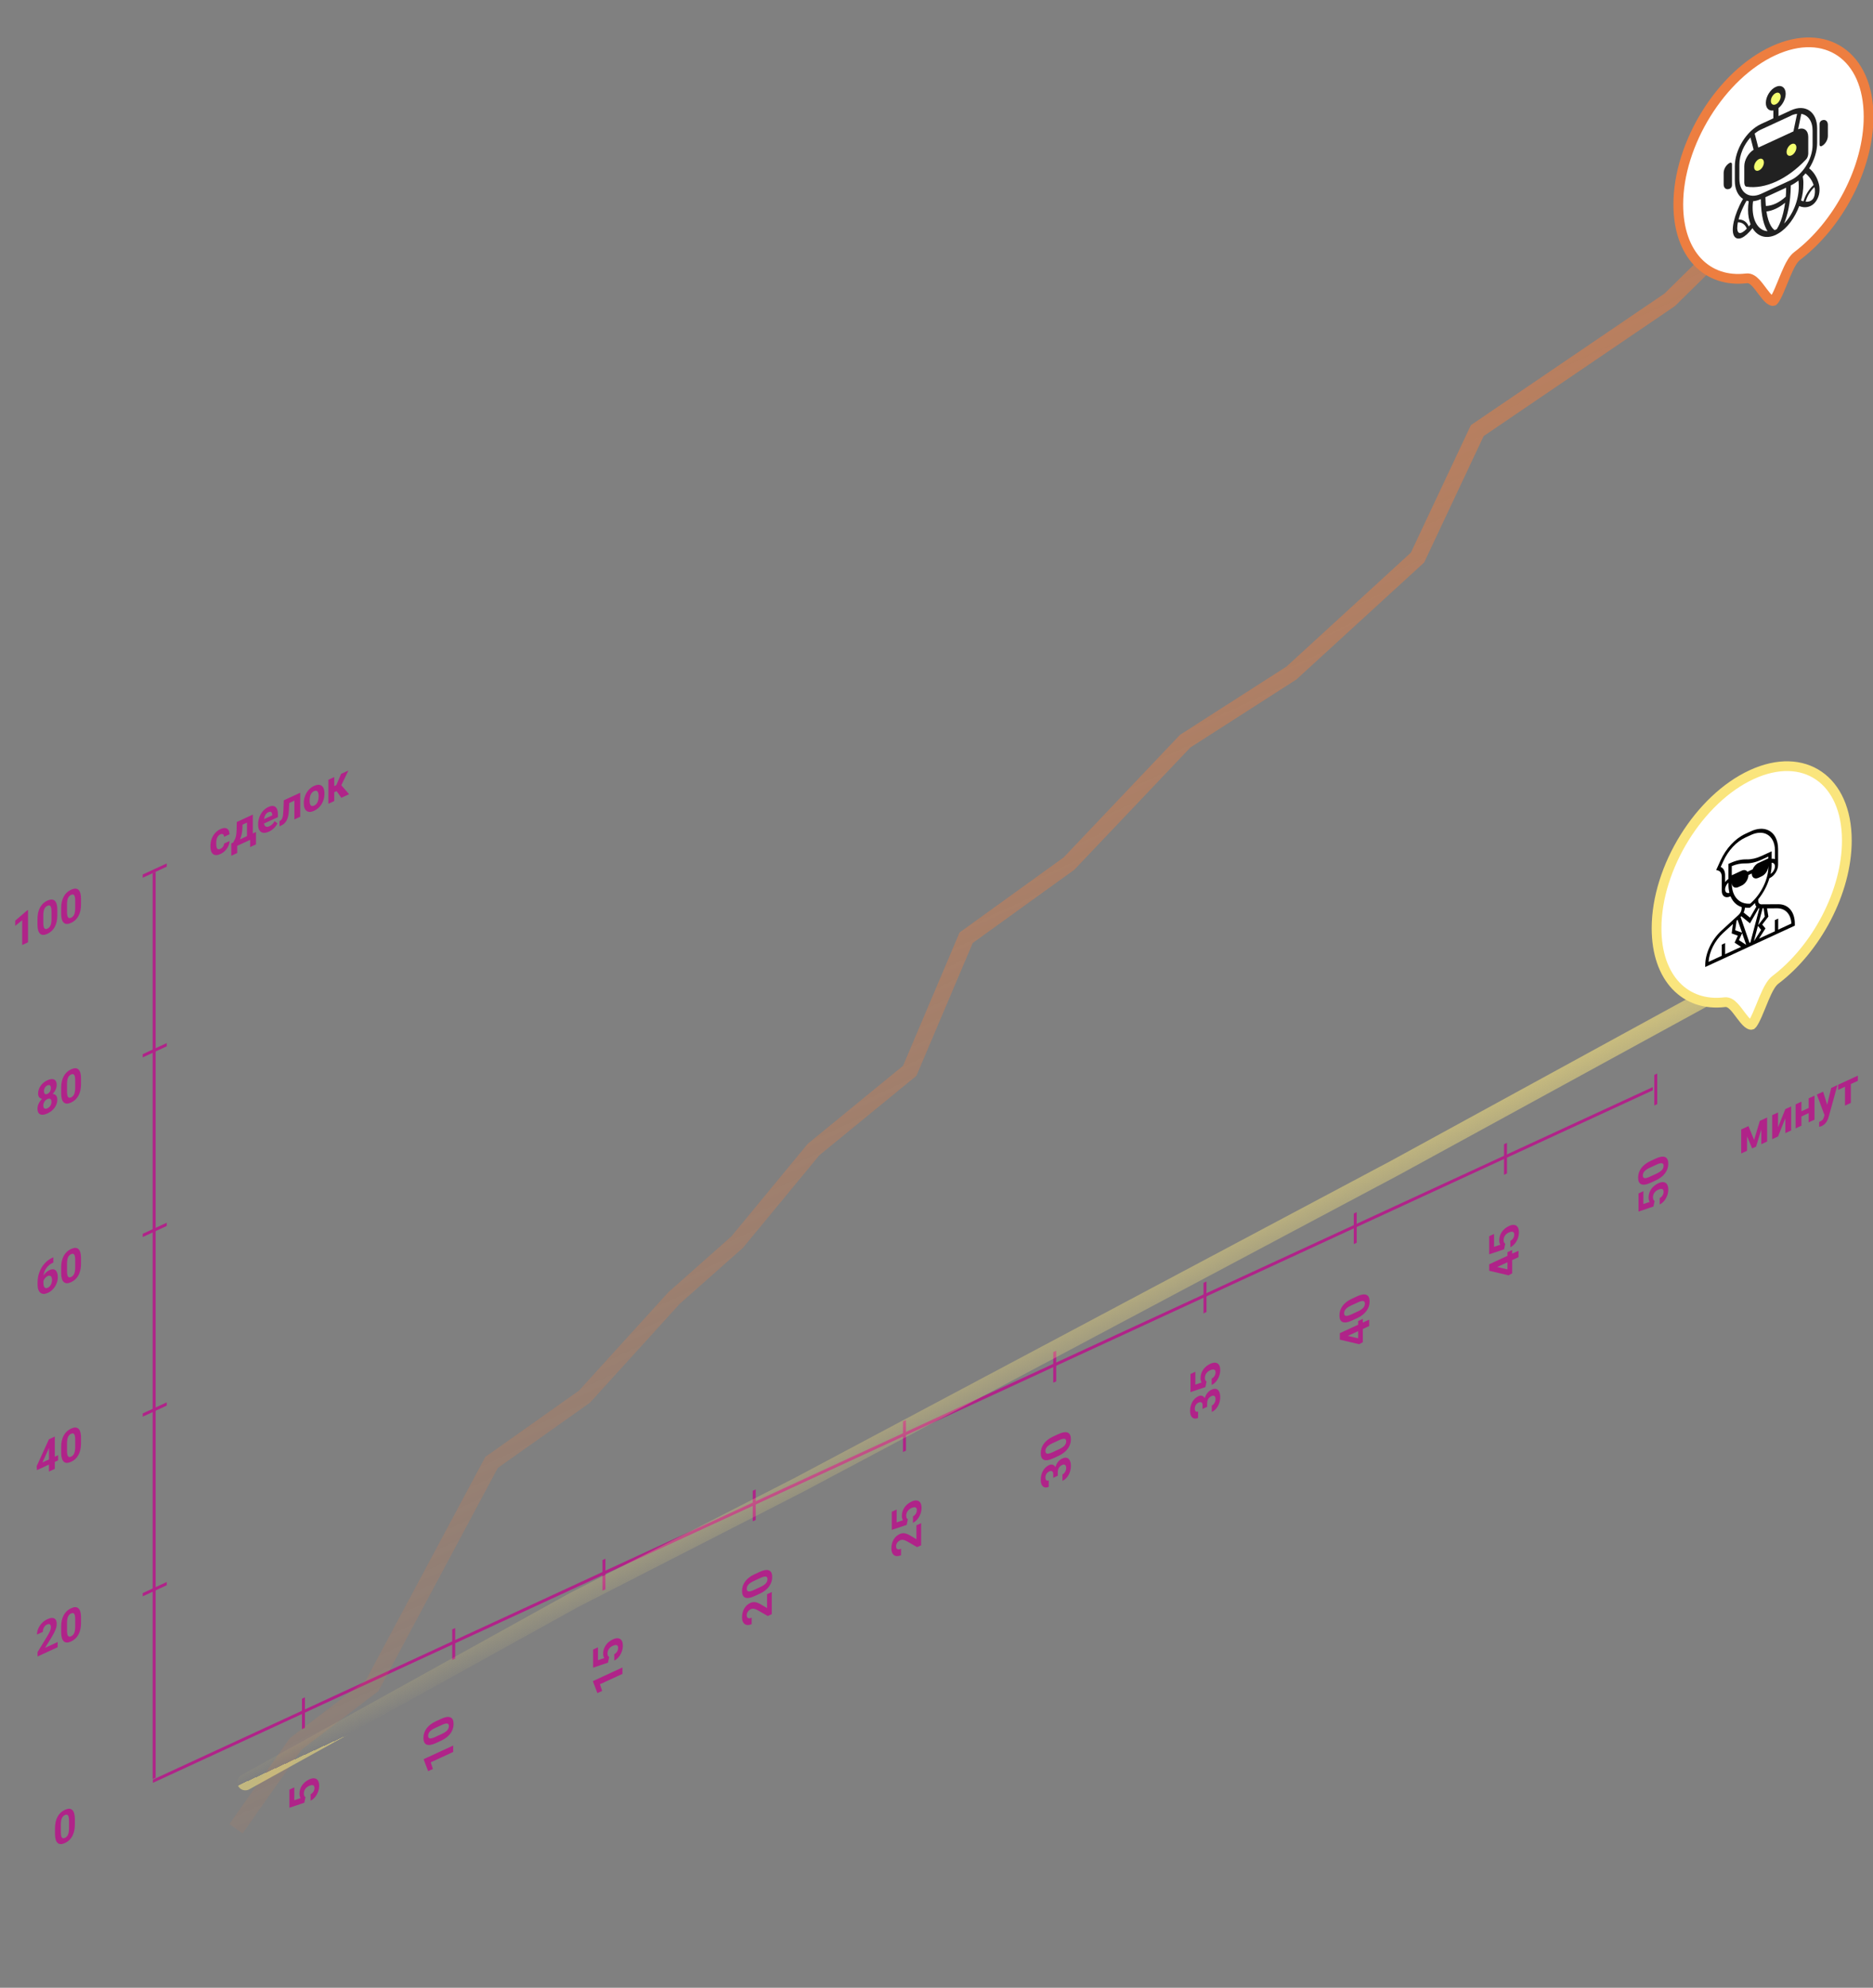 <svg width="577" height="612" viewBox="0 0 577 612" fill="none" xmlns="http://www.w3.org/2000/svg">
<rect x="0" y="0" width="577" height="612" fill="#808080" stroke="none"/>
<line y1="-0.5" x2="508.87" y2="-0.5" transform="matrix(-0.908 0.419 0 -1 509.157 334.696)" stroke="#B02389"/>
<line y1="-0.5" x2="278.898" y2="-0.5" transform="matrix(3.79769e-08 1 -0.908 0.419 47.031 268.841)" stroke="#B02389"/>
<line y1="-0.5" x2="9.414" y2="-0.5" transform="matrix(0 1 -0.908 0.419 93.029 523.004)" stroke="#B02389"/>
<line y1="-0.5" x2="8.155" y2="-0.5" transform="matrix(0.908 -0.419 0 1 43.963 491.491)" stroke="#B02389"/>
<line y1="-0.5" x2="8.155" y2="-0.5" transform="matrix(0.908 -0.419 0 1 43.963 436.182)" stroke="#B02389"/>
<line y1="-0.5" x2="8.155" y2="-0.5" transform="matrix(0.908 -0.419 0 1 43.963 380.873)" stroke="#B02389"/>
<line y1="-0.5" x2="8.155" y2="-0.5" transform="matrix(0.908 -0.419 0 1 43.963 325.564)" stroke="#B02389"/>
<line y1="-0.5" x2="8.155" y2="-0.5" transform="matrix(0.908 -0.419 0 1 43.963 270.255)" stroke="#B02389"/>
<line y1="-0.5" x2="9.414" y2="-0.5" transform="matrix(0 1 -0.908 0.419 139.317 501.664)" stroke="#B02389"/>
<line y1="-0.5" x2="9.414" y2="-0.5" transform="matrix(0 1 -0.908 0.419 185.605 480.326)" stroke="#B02389"/>
<line y1="-0.5" x2="9.414" y2="-0.5" transform="matrix(0 1 -0.908 0.419 231.892 458.987)" stroke="#B02389"/>
<line y1="-0.5" x2="9.414" y2="-0.5" transform="matrix(0 1 -0.908 0.419 278.18 437.647)" stroke="#B02389"/>
<line y1="-0.5" x2="9.414" y2="-0.5" transform="matrix(0 1 -0.908 0.419 324.468 416.308)" stroke="#B02389"/>
<line y1="-0.5" x2="9.414" y2="-0.5" transform="matrix(0 1 -0.908 0.419 370.756 394.969)" stroke="#B02389"/>
<line y1="-0.5" x2="9.414" y2="-0.5" transform="matrix(0 1 -0.908 0.419 417.045 373.63)" stroke="#B02389"/>
<line y1="-0.5" x2="9.414" y2="-0.5" transform="matrix(0 1 -0.908 0.419 463.332 352.291)" stroke="#B02389"/>
<line y1="-0.5" x2="9.414" y2="-0.5" transform="matrix(0 1 -0.908 0.419 509.62 330.952)" stroke="#B02389"/>
<path d="M23.057 561.792C23.057 563.169 22.798 564.341 22.281 565.308C21.764 566.276 21.006 566.99 20.009 567.449C19.024 567.903 18.27 567.893 17.749 567.418C17.227 566.943 16.961 566.04 16.948 564.711V562.879C16.948 561.489 17.209 560.314 17.73 559.353C18.256 558.391 19.011 557.683 19.996 557.229C20.981 556.774 21.735 556.785 22.256 557.26C22.777 557.731 23.044 558.631 23.057 559.96V561.792ZM21.263 560.61C21.263 559.785 21.159 559.233 20.952 558.955C20.75 558.67 20.431 558.628 19.996 558.828C19.574 559.023 19.262 559.347 19.059 559.8C18.86 560.247 18.755 560.854 18.742 561.621V564.041C18.742 564.852 18.842 565.41 19.04 565.715C19.243 566.014 19.566 566.061 20.009 565.857C20.447 565.654 20.764 565.319 20.959 564.851C21.153 564.383 21.254 563.758 21.263 562.975V560.61Z" fill="#B02389"/>
<path d="M17.769 507.152L11.574 510.009V508.655L14.498 503.875C14.899 503.207 15.195 502.649 15.385 502.202C15.58 501.752 15.677 501.365 15.677 501.042C15.677 500.6 15.576 500.3 15.373 500.143C15.17 499.981 14.88 499.987 14.504 500.161C14.098 500.348 13.777 500.65 13.541 501.069C13.31 501.481 13.194 501.938 13.194 502.439L11.393 503.269C11.393 502.663 11.524 502.049 11.785 501.428C12.05 500.804 12.422 500.241 12.902 499.737C13.382 499.228 13.926 498.834 14.535 498.554C15.466 498.124 16.188 498.037 16.701 498.293C17.219 498.547 17.477 499.122 17.477 500.02C17.477 500.512 17.361 501.067 17.13 501.684C16.898 502.302 16.501 503.08 15.938 504.018L13.883 507.351L17.769 505.56V507.152ZM24.958 499.723C24.958 501.099 24.699 502.271 24.182 503.239C23.665 504.207 22.907 504.92 21.91 505.38C20.925 505.834 20.172 505.824 19.65 505.349C19.129 504.874 18.862 503.971 18.849 502.642V500.81C18.849 499.42 19.11 498.244 19.632 497.284C20.157 496.322 20.913 495.613 21.898 495.159C22.883 494.705 23.636 494.716 24.157 495.191C24.679 495.661 24.946 496.561 24.958 497.891V499.723ZM23.164 498.54C23.164 497.715 23.06 497.164 22.854 496.886C22.651 496.601 22.332 496.559 21.898 496.759C21.475 496.954 21.163 497.278 20.96 497.731C20.761 498.178 20.656 498.785 20.643 499.552V501.972C20.643 502.783 20.743 503.341 20.941 503.646C21.144 503.944 21.467 503.992 21.91 503.787C22.349 503.585 22.665 503.25 22.86 502.782C23.054 502.314 23.156 501.689 23.164 500.906V498.54Z" fill="#B02389"/>
<path d="M93.754 555.038L89.16 556.582L89.16 551.004L90.656 550.314L90.656 554.272L92.599 553.623C92.372 553.258 92.258 552.812 92.258 552.283C92.258 551.335 92.525 550.469 93.059 549.685C93.593 548.901 94.34 548.288 95.3 547.845C95.883 547.576 96.407 547.472 96.871 547.531C97.33 547.589 97.688 547.811 97.945 548.198C98.197 548.588 98.323 549.127 98.323 549.815C98.323 550.416 98.213 551.025 97.994 551.641C97.771 552.259 97.458 552.811 97.057 553.297C96.655 553.778 96.198 554.146 95.685 554.401L95.685 552.446C96.061 552.232 96.355 551.953 96.566 551.609C96.773 551.263 96.877 550.89 96.877 550.489C96.877 550.042 96.732 549.765 96.442 549.657C96.148 549.551 95.734 549.621 95.201 549.867C94.687 550.103 94.294 550.424 94.021 550.827C93.748 551.231 93.611 551.689 93.611 552.199C93.611 552.668 93.723 552.997 93.947 553.186L94.108 553.303L93.754 555.038Z" fill="#B02389"/>
<path d="M139.607 537.434L139.607 539.41L132.691 542.598L133.355 544.65L131.896 545.323L130.555 541.819L130.555 541.607L139.607 537.434ZM135.869 529.218C137.119 528.642 138.075 528.486 138.737 528.75C139.4 529.014 139.731 529.696 139.731 530.794C139.731 531.879 139.406 532.858 138.756 533.732C138.106 534.606 137.175 535.329 135.962 535.901L134.299 536.668C133.036 537.25 132.078 537.405 131.424 537.132C130.77 536.855 130.443 536.174 130.443 535.089C130.443 534.005 130.768 533.025 131.418 532.152C132.064 531.28 132.993 530.558 134.206 529.985L135.869 529.218ZM134.044 532.035C133.295 532.38 132.751 532.745 132.411 533.129C132.068 533.511 131.896 533.941 131.896 534.42C131.896 534.884 132.06 535.153 132.387 535.226C132.709 535.296 133.216 535.178 133.908 534.873L136.105 533.86C136.842 533.52 137.39 533.158 137.75 532.774C138.106 532.386 138.284 531.949 138.284 531.461C138.284 530.978 138.112 530.708 137.769 530.653C137.425 530.597 136.9 530.727 136.192 531.045L134.044 532.035Z" fill="#B02389"/>
<path d="M191.749 513.396L191.749 515.372L184.833 518.56L185.498 520.612L184.039 521.285L182.698 517.781L182.698 517.569L191.749 513.396ZM187.304 511.911L182.71 513.455L182.71 507.877L184.206 507.187L184.206 511.145L186.149 510.495C185.922 510.131 185.808 509.684 185.808 509.156C185.808 508.208 186.075 507.342 186.609 506.558C187.143 505.774 187.89 505.161 188.85 504.718C189.434 504.449 189.957 504.345 190.421 504.404C190.88 504.461 191.238 504.684 191.495 505.071C191.747 505.461 191.873 506 191.873 506.688C191.873 507.289 191.764 507.898 191.544 508.514C191.321 509.132 191.008 509.684 190.607 510.17C190.205 510.651 189.748 511.019 189.235 511.274L189.235 509.319C189.611 509.104 189.905 508.825 190.116 508.482C190.323 508.136 190.427 507.762 190.427 507.361C190.427 506.915 190.282 506.637 189.992 506.529C189.698 506.423 189.285 506.493 188.751 506.74C188.237 506.976 187.844 507.296 187.571 507.7C187.298 508.104 187.161 508.561 187.161 509.072C187.161 509.541 187.273 509.87 187.497 510.059L187.658 510.176L187.304 511.911Z" fill="#B02389"/>
<path d="M237.757 490.163L237.757 496.985L236.528 497.552L233.412 495.769C232.973 495.529 232.59 495.379 232.263 495.321C231.936 495.257 231.626 495.293 231.332 495.429C230.931 495.614 230.616 495.87 230.388 496.199C230.157 496.529 230.041 496.901 230.041 497.316C230.041 497.762 230.182 498.051 230.463 498.181C230.74 498.308 231.107 498.267 231.562 498.057L231.562 500.039C231.011 500.293 230.509 500.382 230.053 500.304C229.598 500.222 229.242 499.976 228.985 499.566C228.725 499.158 228.594 498.618 228.594 497.949C228.594 496.923 228.818 496.025 229.265 495.254C229.712 494.478 230.343 493.902 231.158 493.526C231.605 493.32 232.061 493.238 232.524 493.279C232.988 493.321 233.528 493.51 234.144 493.845L236.311 495.109L236.311 490.83L237.757 490.163ZM234.02 483.97C235.27 483.393 236.226 483.238 236.888 483.502C237.55 483.766 237.882 484.448 237.882 485.546C237.882 486.631 237.557 487.61 236.907 488.484C236.257 489.357 235.326 490.081 234.113 490.653L232.45 491.42C231.187 492.002 230.229 492.157 229.575 491.884C228.921 491.607 228.594 490.926 228.594 489.841C228.594 488.756 228.919 487.777 229.569 486.903C230.215 486.032 231.144 485.309 232.356 484.737L234.02 483.97ZM232.195 486.787C231.446 487.132 230.902 487.497 230.562 487.881C230.219 488.263 230.047 488.693 230.047 489.171C230.047 489.636 230.211 489.905 230.537 489.978C230.86 490.047 231.367 489.93 232.058 489.625L234.256 488.612C234.993 488.272 235.541 487.91 235.901 487.525C236.257 487.138 236.435 486.7 236.435 486.213C236.435 485.73 236.263 485.46 235.92 485.404C235.576 485.349 235.051 485.479 234.343 485.796L232.195 486.787Z" fill="#B02389"/>
<path d="M283.765 468.953L283.765 475.775L282.536 476.342L279.42 474.559C278.981 474.319 278.598 474.169 278.271 474.111C277.944 474.047 277.634 474.083 277.34 474.219C276.939 474.404 276.624 474.66 276.397 474.988C276.165 475.319 276.049 475.691 276.049 476.106C276.049 476.552 276.19 476.841 276.471 476.971C276.748 477.098 277.115 477.057 277.57 476.847L277.57 478.829C277.019 479.083 276.517 479.171 276.061 479.094C275.606 479.012 275.25 478.766 274.994 478.356C274.733 477.948 274.602 477.408 274.602 476.738C274.602 475.713 274.826 474.815 275.273 474.044C275.72 473.268 276.351 472.692 277.166 472.316C277.613 472.11 278.069 472.028 278.532 472.069C278.996 472.111 279.536 472.299 280.152 472.635L282.319 473.899L282.319 469.62L283.765 468.953ZM279.321 469.491L274.727 471.035L274.727 465.457L276.223 464.767L276.223 468.725L278.166 468.075C277.938 467.711 277.824 467.264 277.824 466.736C277.824 465.788 278.091 464.922 278.625 464.138C279.159 463.354 279.906 462.741 280.866 462.298C281.45 462.029 281.973 461.924 282.437 461.984C282.896 462.041 283.254 462.264 283.511 462.651C283.763 463.041 283.89 463.579 283.89 464.268C283.89 464.869 283.78 465.478 283.561 466.094C283.337 466.712 283.025 467.264 282.623 467.75C282.222 468.231 281.764 468.599 281.251 468.854L281.251 466.899C281.628 466.684 281.922 466.405 282.133 466.062C282.34 465.716 282.443 465.342 282.443 464.941C282.443 464.495 282.298 464.217 282.009 464.109C281.715 464.003 281.301 464.073 280.767 464.319C280.254 464.556 279.861 464.876 279.587 465.28C279.314 465.684 279.178 466.141 279.178 466.652C279.178 467.121 279.289 467.45 279.513 467.639L279.674 467.756L279.321 469.491Z" fill="#B02389"/>
<path d="M324.46 455.005L324.46 453.952C324.46 453.451 324.346 453.132 324.118 452.995C323.891 452.859 323.588 452.877 323.212 453.051C322.848 453.219 322.564 453.47 322.361 453.805C322.158 454.136 322.057 454.511 322.057 454.93C322.057 455.308 322.152 455.581 322.343 455.748C322.529 455.918 322.773 455.933 323.075 455.794L323.075 457.769C322.603 457.987 322.181 458.042 321.809 457.936C321.432 457.827 321.138 457.571 320.927 457.167C320.716 456.758 320.611 456.251 320.611 455.645C320.611 454.592 320.84 453.661 321.3 452.852C321.755 452.045 322.384 451.457 323.187 451.087C323.601 450.896 323.982 450.859 324.329 450.977C324.677 451.095 324.944 451.336 325.13 451.702C325.312 451.057 325.585 450.514 325.95 450.073C326.314 449.627 326.744 449.29 327.241 449.061C328.044 448.691 328.687 448.717 329.171 449.141C329.656 449.561 329.898 450.301 329.898 451.363C329.898 452.357 329.66 453.28 329.184 454.133C328.708 454.981 328.079 455.586 327.297 455.946L327.297 453.971C327.636 453.814 327.913 453.547 328.129 453.17C328.344 452.788 328.451 452.392 328.451 451.982C328.451 451.513 328.34 451.197 328.116 451.036C327.888 450.872 327.588 450.876 327.216 451.048C326.314 451.464 325.863 452.219 325.863 453.312L325.863 454.358L324.46 455.005ZM326.036 441.55C327.286 440.973 328.242 440.817 328.905 441.082C329.567 441.346 329.898 442.028 329.898 443.126C329.898 444.211 329.573 445.19 328.923 446.063C328.273 446.937 327.342 447.66 326.13 448.233L324.466 449C323.203 449.582 322.245 449.737 321.591 449.464C320.938 449.187 320.611 448.506 320.611 447.421C320.611 446.336 320.935 445.357 321.585 444.483C322.231 443.612 323.16 442.889 324.373 442.317L326.036 441.55ZM324.211 444.367C323.462 444.712 322.918 445.077 322.579 445.461C322.235 445.843 322.063 446.273 322.063 446.751C322.063 447.216 322.227 447.485 322.554 447.557C322.877 447.627 323.384 447.51 324.075 447.205L326.272 446.192C327.009 445.852 327.557 445.49 327.917 445.105C328.273 444.718 328.451 444.28 328.451 443.793C328.451 443.31 328.28 443.04 327.936 442.984C327.593 442.929 327.067 443.059 326.359 443.376L324.211 444.367Z" fill="#B02389"/>
<path d="M370.468 433.795L370.468 432.742C370.468 432.241 370.354 431.922 370.126 431.785C369.899 431.649 369.597 431.667 369.22 431.841C368.856 432.009 368.572 432.26 368.37 432.595C368.167 432.926 368.065 433.301 368.065 433.72C368.065 434.098 368.161 434.371 368.351 434.538C368.537 434.708 368.781 434.723 369.083 434.584L369.083 436.559C368.612 436.777 368.19 436.832 367.817 436.726C367.44 436.617 367.147 436.361 366.936 435.957C366.724 435.548 366.619 435.041 366.619 434.435C366.619 433.382 366.849 432.451 367.308 431.642C367.763 430.835 368.392 430.247 369.195 429.877C369.609 429.686 369.99 429.649 370.338 429.767C370.685 429.885 370.952 430.126 371.138 430.492C371.32 429.847 371.594 429.304 371.958 428.863C372.322 428.417 372.752 428.08 373.249 427.851C374.052 427.481 374.696 427.507 375.18 427.931C375.664 428.351 375.906 429.091 375.906 430.153C375.906 431.147 375.668 432.07 375.192 432.923C374.716 433.771 374.087 434.375 373.305 434.736L373.305 432.76C373.644 432.604 373.922 432.337 374.137 431.96C374.352 431.578 374.46 431.182 374.46 430.772C374.46 430.303 374.348 429.987 374.124 429.826C373.897 429.662 373.597 429.666 373.224 429.838C372.322 430.254 371.871 431.008 371.871 432.102L371.871 433.148L370.468 433.795ZM371.337 427.071L366.743 428.615L366.743 423.036L368.239 422.347L368.239 426.305L370.182 425.655C369.955 425.291 369.841 424.844 369.841 424.315C369.841 423.367 370.108 422.502 370.642 421.718C371.176 420.934 371.923 420.321 372.883 419.878C373.466 419.609 373.99 419.504 374.453 419.564C374.913 419.621 375.271 419.843 375.527 420.231C375.78 420.62 375.906 421.159 375.906 421.847C375.906 422.449 375.796 423.058 375.577 423.674C375.354 424.292 375.041 424.844 374.64 425.33C374.238 425.811 373.781 426.179 373.268 426.434L373.268 424.479C373.644 424.264 373.938 423.985 374.149 423.642C374.356 423.296 374.46 422.922 374.46 422.521C374.46 422.074 374.315 421.797 374.025 421.689C373.731 421.583 373.317 421.653 372.783 421.899C372.27 422.136 371.877 422.456 371.604 422.86C371.331 423.264 371.194 423.721 371.194 424.232C371.194 424.701 371.306 425.03 371.529 425.219L371.691 425.336L371.337 427.071Z" fill="#B02389"/>
<path d="M418.388 407.868L418.388 406.74L419.835 406.074L419.835 407.201L421.79 406.3L421.79 408.276L419.835 409.177L419.835 413.258L418.705 413.868L412.751 412.463L412.751 410.467L418.388 407.868ZM418.388 412.045L418.388 409.844L415.197 411.315L415.402 411.35L418.388 412.045ZM418.053 399.129C419.303 398.553 420.259 398.397 420.921 398.662C421.583 398.926 421.914 399.607 421.914 400.706C421.914 401.79 421.589 402.769 420.94 403.643C420.29 404.517 419.359 405.24 418.146 405.813L416.482 406.58C415.22 407.162 414.262 407.316 413.608 407.044C412.954 406.766 412.627 406.085 412.627 405.001C412.627 403.916 412.952 402.937 413.602 402.063C414.247 401.191 415.177 400.469 416.389 399.896L418.053 399.129ZM416.228 401.946C415.479 402.292 414.934 402.656 414.595 403.041C414.252 403.422 414.08 403.853 414.08 404.331C414.08 404.796 414.243 405.065 414.57 405.137C414.893 405.207 415.4 405.09 416.091 404.785L418.289 403.772C419.025 403.432 419.574 403.07 419.934 402.685C420.29 402.298 420.468 401.86 420.468 401.372C420.468 400.889 420.296 400.62 419.953 400.564C419.609 400.508 419.083 400.639 418.376 400.956L416.228 401.946Z" fill="#B02389"/>
<path d="M464.396 386.658L464.396 385.53L465.843 384.863L465.843 385.991L467.798 385.09L467.798 387.065L465.843 387.967L465.843 392.048L464.713 392.658L458.759 391.253L458.759 389.257L464.396 386.658ZM464.396 390.835L464.396 388.634L461.205 390.105L461.41 390.14L464.396 390.835ZM463.353 384.651L458.759 386.194L458.759 380.616L460.256 379.927L460.256 383.885L462.199 383.235C461.971 382.87 461.857 382.424 461.857 381.895C461.857 380.947 462.124 380.081 462.658 379.297C463.192 378.514 463.939 377.9 464.899 377.458C465.483 377.189 466.006 377.084 466.47 377.144C466.929 377.201 467.287 377.423 467.544 377.811C467.796 378.2 467.922 378.739 467.922 379.427C467.922 380.029 467.813 380.638 467.593 381.254C467.37 381.872 467.057 382.424 466.656 382.909C466.255 383.391 465.797 383.759 465.284 384.014L465.284 382.059C465.661 381.844 465.955 381.565 466.166 381.222C466.373 380.875 466.476 380.502 466.476 380.101C466.476 379.654 466.331 379.377 466.041 379.269C465.748 379.163 465.334 379.233 464.8 379.479C464.287 379.716 463.893 380.036 463.62 380.44C463.347 380.844 463.211 381.301 463.211 381.811C463.211 382.281 463.322 382.61 463.546 382.798L463.707 382.915L463.353 384.651Z" fill="#B02389"/>
<path d="M509.362 371.48L504.768 373.023L504.768 367.445L506.264 366.756L506.264 370.714L508.207 370.064C507.979 369.699 507.866 369.253 507.866 368.724C507.866 367.776 508.132 366.91 508.666 366.127C509.2 365.343 509.947 364.729 510.907 364.287C511.491 364.018 512.015 363.913 512.478 363.973C512.937 364.03 513.295 364.252 513.552 364.64C513.805 365.029 513.931 365.568 513.931 366.256C513.931 366.858 513.821 367.467 513.602 368.083C513.378 368.701 513.066 369.253 512.664 369.739C512.263 370.22 511.806 370.588 511.292 370.843L511.292 368.888C511.669 368.673 511.963 368.394 512.174 368.051C512.381 367.704 512.484 367.331 512.484 366.93C512.484 366.483 512.339 366.206 512.05 366.098C511.756 365.992 511.342 366.062 510.808 366.308C510.295 366.545 509.902 366.865 509.629 367.269C509.355 367.673 509.219 368.13 509.219 368.64C509.219 369.11 509.331 369.439 509.554 369.627L509.716 369.744L509.362 371.48ZM510.069 356.709C511.319 356.133 512.275 355.977 512.937 356.241C513.6 356.506 513.931 357.187 513.931 358.286C513.931 359.37 513.606 360.349 512.956 361.223C512.306 362.097 511.375 362.82 510.162 363.393L508.499 364.16C507.236 364.742 506.278 364.896 505.624 364.624C504.971 364.346 504.644 363.665 504.644 362.581C504.644 361.496 504.968 360.517 505.618 359.643C506.264 358.771 507.193 358.049 508.406 357.476L510.069 356.709ZM508.244 359.526C507.495 359.872 506.951 360.236 506.612 360.621C506.268 361.002 506.096 361.432 506.096 361.911C506.096 362.376 506.26 362.645 506.587 362.717C506.909 362.787 507.416 362.67 508.108 362.365L510.305 361.351C511.042 361.012 511.59 360.65 511.95 360.265C512.306 359.878 512.484 359.44 512.484 358.952C512.484 358.469 512.313 358.2 511.969 358.144C511.626 358.088 511.1 358.219 510.392 358.536L508.244 359.526Z" fill="#B02389"/>
<path d="M540.377 350.978L542.133 345.103L544.381 344.067V351.463L542.587 352.29V347.751L540.979 353.031L539.774 353.587L538.198 349.85V354.314L536.403 355.141V347.744L538.632 346.717L540.377 350.978ZM549.993 341.479L551.787 340.652V348.049L549.993 348.876V344.31L547.746 349.912L545.945 350.742V343.345L547.746 342.515V347.075L549.993 341.479ZM558.982 344.732L557.182 345.562V342.718L554.953 343.746V346.589L553.159 347.416V340.02L554.953 339.193V342.16L557.182 341.132V338.165L558.982 337.335V344.732ZM562.881 340.139L564.122 334.966L566.047 334.079L563.346 343.868L563.197 344.327C562.796 345.478 562.134 346.266 561.211 346.692C560.95 346.812 560.685 346.891 560.416 346.928V345.431L560.689 345.312C561.029 345.156 561.281 344.982 561.447 344.792C561.616 344.6 561.749 344.35 561.844 344.041L562.055 343.336L559.702 337.003L561.633 336.113L562.881 340.139ZM572.329 332.768L570.175 333.761V339.572L568.375 340.402V334.591L566.258 335.567V333.981L572.329 331.182V332.768Z" fill="#B02389"/>
<path d="M67.894 261.353C68.225 261.2 68.494 260.976 68.701 260.68C68.908 260.384 69.016 260.068 69.024 259.731L70.706 258.956C70.702 259.459 70.578 259.976 70.334 260.508C70.09 261.035 69.754 261.514 69.328 261.942C68.906 262.365 68.438 262.694 67.925 262.931C66.965 263.374 66.208 263.388 65.653 262.974C65.099 262.555 64.821 261.753 64.821 260.568V260.438C64.821 259.299 65.096 258.263 65.647 257.33C66.197 256.397 66.953 255.709 67.913 255.267C68.753 254.88 69.425 254.834 69.93 255.13C70.439 255.419 70.698 255.999 70.706 256.871L69.024 257.646C69.016 257.267 68.908 257.007 68.701 256.865C68.494 256.719 68.221 256.724 67.882 256.881C67.464 257.073 67.147 257.388 66.932 257.825C66.721 258.254 66.615 258.845 66.615 259.597V259.802C66.615 260.564 66.721 261.062 66.932 261.297C67.143 261.533 67.464 261.551 67.894 261.353ZM71.824 259.404C72.23 258.743 72.505 258.147 72.65 257.615C72.794 257.084 72.875 256.388 72.892 255.528L72.941 253.085L77.883 250.807V256.611L78.851 256.165V259.979L77.057 260.806V258.584L73.078 260.419V262.641L71.246 263.485V259.67L71.824 259.404ZM73.941 258.428L76.095 257.435V253.265L74.698 253.909L74.686 254.804C74.648 256.179 74.4 257.387 73.941 258.428ZM82.856 256.048C81.871 256.502 81.068 256.54 80.447 256.16C79.83 255.779 79.522 255.035 79.522 253.928V253.736C79.522 252.993 79.652 252.27 79.913 251.567C80.174 250.859 80.542 250.238 81.018 249.704C81.498 249.163 82.044 248.752 82.657 248.47C83.576 248.046 84.298 248.032 84.823 248.428C85.353 248.822 85.618 249.604 85.618 250.776V251.582L81.341 253.554C81.399 254.01 81.573 254.318 81.862 254.476C82.156 254.632 82.526 254.607 82.973 254.401C83.665 254.082 84.205 253.558 84.594 252.827L85.475 253.507C85.206 254.051 84.842 254.547 84.383 254.995C83.923 255.44 83.414 255.791 82.856 256.048ZM82.651 250.072C82.295 250.236 82.005 250.502 81.781 250.869C81.562 251.235 81.421 251.678 81.359 252.199L83.855 251.048V250.891C83.847 250.457 83.739 250.17 83.532 250.028C83.325 249.882 83.031 249.897 82.651 250.072ZM92.484 244.076V251.473L90.69 252.3V246.503L89.107 247.233L88.995 249.567C88.925 250.816 88.708 251.803 88.343 252.527C87.979 253.251 87.437 253.786 86.717 254.131L86.109 254.412L86.09 252.814L86.313 252.69C86.636 252.514 86.872 252.196 87.021 251.735C87.17 251.275 87.263 250.564 87.3 249.603L87.425 246.409L92.484 244.076ZM93.589 247.197C93.589 246.463 93.717 245.75 93.974 245.057C94.231 244.365 94.599 243.75 95.079 243.215C95.563 242.677 96.124 242.261 96.761 241.967C97.668 241.55 98.407 241.514 98.978 241.862C99.553 242.207 99.874 242.889 99.94 243.906L99.952 244.407C99.952 245.541 99.665 246.585 99.089 247.539C98.514 248.488 97.742 249.185 96.774 249.632C95.805 250.078 95.031 250.093 94.452 249.677C93.877 249.258 93.589 248.461 93.589 247.285V247.197ZM95.383 246.513C95.383 247.215 95.503 247.697 95.743 247.96C95.983 248.219 96.327 248.245 96.774 248.039C97.208 247.839 97.548 247.5 97.792 247.023C98.036 246.541 98.158 245.897 98.158 245.09C98.158 244.402 98.036 243.925 97.792 243.659C97.548 243.394 97.204 243.363 96.761 243.567C96.323 243.769 95.983 244.115 95.743 244.604C95.503 245.088 95.383 245.725 95.383 246.513ZM103.69 243.579L102.969 243.911V246.639L101.175 247.466V240.069L102.969 239.242V242.024L103.609 241.73L105.074 238.272L107.34 237.227L105.142 241.761L107.545 244.529L105.155 245.631L103.69 243.579Z" fill="#B02389"/>
<path d="M16.881 448.507L17.906 448.034V449.627L16.881 450.099V452.253L15.087 453.08V450.926L11.381 452.635L11.3 451.428L15.069 443.135L16.881 442.3V448.507ZM13.088 450.255L15.087 449.334V445.82L14.969 446.1L13.088 450.255ZM24.958 444.414C24.958 445.79 24.699 446.962 24.182 447.93C23.665 448.898 22.907 449.611 21.91 450.071C20.925 450.525 20.172 450.515 19.65 450.04C19.129 449.565 18.862 448.662 18.849 447.333V445.501C18.849 444.111 19.11 442.936 19.632 441.975C20.157 441.013 20.913 440.304 21.898 439.85C22.883 439.396 23.636 439.407 24.157 439.882C24.679 440.352 24.946 441.252 24.958 442.582V444.414ZM23.164 443.231C23.164 442.407 23.06 441.855 22.854 441.577C22.651 441.292 22.332 441.25 21.898 441.45C21.475 441.645 21.163 441.969 20.96 442.422C20.761 442.869 20.656 443.476 20.643 444.243V446.663C20.643 447.474 20.743 448.032 20.941 448.337C21.144 448.635 21.467 448.683 21.91 448.478C22.349 448.276 22.665 447.941 22.86 447.473C23.054 447.005 23.156 446.38 23.164 445.597V443.231Z" fill="#B02389"/>
<path d="M16.441 387.091V388.718L16.267 388.798C15.456 389.186 14.802 389.72 14.305 390.4C13.813 391.078 13.517 391.841 13.417 392.689C13.897 391.93 14.504 391.382 15.236 391.044C16.023 390.681 16.648 390.703 17.111 391.109C17.575 391.515 17.806 392.224 17.806 393.236C17.806 393.883 17.678 394.528 17.422 395.17C17.169 395.811 16.809 396.385 16.341 396.892C15.878 397.397 15.352 397.785 14.764 398.056C13.813 398.495 13.043 398.485 12.455 398.027C11.871 397.567 11.58 396.729 11.58 395.512V394.801C11.58 393.721 11.764 392.683 12.132 391.689C12.505 390.688 13.037 389.802 13.728 389.032C14.423 388.256 15.228 387.655 16.143 387.229L16.441 387.091ZM14.69 392.882C14.4 393.015 14.137 393.221 13.902 393.498C13.666 393.771 13.492 394.07 13.38 394.395V394.996C13.38 395.657 13.498 396.12 13.734 396.385C13.97 396.645 14.301 396.677 14.727 396.481C15.112 396.303 15.422 395.994 15.658 395.552C15.899 395.105 16.018 394.614 16.018 394.081C16.018 393.538 15.899 393.156 15.658 392.934C15.418 392.712 15.096 392.695 14.69 392.882ZM24.958 389.105C24.958 390.481 24.699 391.653 24.182 392.621C23.665 393.589 22.907 394.302 21.91 394.762C20.925 395.216 20.172 395.206 19.65 394.731C19.129 394.256 18.862 393.353 18.849 392.024V390.192C18.849 388.802 19.11 387.627 19.632 386.666C20.157 385.704 20.913 384.996 21.898 384.541C22.883 384.087 23.636 384.098 24.157 384.573C24.679 385.043 24.946 385.944 24.958 387.273V389.105ZM23.164 387.922C23.164 387.098 23.06 386.546 22.854 386.268C22.651 385.983 22.332 385.941 21.898 386.141C21.475 386.336 21.163 386.66 20.96 387.113C20.761 387.56 20.656 388.167 20.643 388.934V391.354C20.643 392.165 20.743 392.723 20.941 393.028C21.144 393.327 21.467 393.374 21.91 393.17C22.349 392.967 22.665 392.632 22.86 392.164C23.054 391.696 23.156 391.071 23.164 390.288V387.922Z" fill="#B02389"/>
<path d="M17.465 334.058C17.465 334.541 17.355 335.02 17.136 335.495C16.917 335.97 16.614 336.408 16.23 336.808C16.668 336.839 17.016 337 17.273 337.291C17.529 337.579 17.657 337.998 17.657 338.55C17.657 339.434 17.384 340.259 16.838 341.026C16.292 341.788 15.549 342.386 14.609 342.819C13.67 343.252 12.925 343.338 12.374 343.077C11.824 342.816 11.549 342.245 11.549 341.366C11.549 340.814 11.677 340.274 11.934 339.746C12.19 339.217 12.536 338.739 12.97 338.311C12.585 338.265 12.283 338.106 12.064 337.833C11.849 337.559 11.741 337.18 11.741 336.697C11.741 335.849 11.998 335.056 12.511 334.319C13.024 333.576 13.722 333.002 14.603 332.595C15.48 332.191 16.176 332.121 16.689 332.386C17.206 332.644 17.465 333.201 17.465 334.058ZM15.857 339.236C15.857 338.803 15.743 338.509 15.516 338.354C15.288 338.199 14.982 338.211 14.597 338.388C14.216 338.564 13.912 338.834 13.684 339.199C13.457 339.559 13.343 339.958 13.343 340.395C13.343 340.819 13.455 341.109 13.678 341.266C13.902 341.423 14.212 341.409 14.609 341.226C14.998 341.047 15.303 340.781 15.522 340.43C15.745 340.076 15.857 339.678 15.857 339.236ZM15.671 334.981C15.671 334.594 15.578 334.327 15.392 334.18C15.205 334.029 14.942 334.032 14.603 334.188C14.268 334.343 14.007 334.577 13.821 334.89C13.635 335.204 13.541 335.562 13.541 335.963C13.541 336.359 13.635 336.635 13.821 336.791C14.007 336.947 14.27 336.946 14.609 336.79C14.949 336.633 15.209 336.392 15.392 336.067C15.578 335.739 15.671 335.377 15.671 334.981ZM24.958 333.796C24.958 335.173 24.699 336.345 24.182 337.312C23.665 338.28 22.907 338.994 21.91 339.453C20.925 339.907 20.172 339.897 19.65 339.422C19.129 338.947 18.862 338.044 18.849 336.715V334.883C18.849 333.493 19.11 332.318 19.632 331.357C20.157 330.395 20.913 329.687 21.898 329.233C22.883 328.778 23.636 328.789 24.157 329.264C24.679 329.735 24.946 330.635 24.958 331.964V333.796ZM23.164 332.614C23.164 331.789 23.06 331.237 22.854 330.959C22.651 330.674 22.332 330.632 21.898 330.832C21.475 331.027 21.163 331.351 20.96 331.804C20.761 332.251 20.656 332.858 20.643 333.625V336.045C20.643 336.856 20.743 337.414 20.941 337.719C21.144 338.018 21.467 338.065 21.91 337.861C22.349 337.658 22.665 337.323 22.86 336.855C23.054 336.387 23.156 335.762 23.164 334.979V332.614Z" fill="#B02389"/>
<path d="M8.631 290.129L6.837 290.956V283.341L4.695 285.06V283.454L8.438 280.251L8.631 280.163V290.129ZM17.657 281.853C17.657 283.229 17.399 284.401 16.881 285.369C16.364 286.337 15.607 287.05 14.609 287.51C13.624 287.964 12.871 287.954 12.35 287.479C11.828 287.003 11.561 286.101 11.549 284.772V282.94C11.549 281.55 11.809 280.374 12.331 279.414C12.857 278.452 13.612 277.743 14.597 277.289C15.582 276.835 16.335 276.846 16.857 277.321C17.378 277.791 17.645 278.691 17.657 280.021V281.853ZM15.863 280.67C15.863 279.845 15.76 279.294 15.553 279.015C15.35 278.731 15.031 278.689 14.597 278.889C14.175 279.083 13.862 279.408 13.659 279.861C13.461 280.308 13.355 280.915 13.343 281.682V284.102C13.343 284.913 13.442 285.471 13.641 285.776C13.844 286.074 14.166 286.121 14.609 285.917C15.048 285.715 15.364 285.38 15.559 284.912C15.754 284.444 15.855 283.819 15.863 283.035V280.67ZM24.958 278.487C24.958 279.864 24.699 281.036 24.182 282.003C23.665 282.971 22.907 283.685 21.91 284.144C20.925 284.599 20.172 284.588 19.65 284.113C19.129 283.638 18.862 282.736 18.849 281.406V279.574C18.849 278.184 19.11 277.009 19.631 276.048C20.157 275.086 20.912 274.378 21.897 273.924C22.882 273.47 23.636 273.48 24.157 273.955C24.679 274.426 24.945 275.326 24.958 276.655V278.487ZM23.164 277.305C23.164 276.48 23.06 275.928 22.853 275.65C22.651 275.365 22.332 275.323 21.897 275.523C21.475 275.718 21.163 276.042 20.96 276.495C20.761 276.942 20.656 277.549 20.643 278.316V280.736C20.643 281.547 20.743 282.105 20.941 282.41C21.144 282.709 21.467 282.756 21.91 282.552C22.349 282.349 22.665 282.014 22.86 281.546C23.054 281.078 23.155 280.453 23.164 279.67V277.305Z" fill="#B02389"/>
<path d="M72.708 563.047L91.112 536.911L114.627 519.01L151.434 450.263L180.061 430.005L207.666 399.627L227.091 382.434L250.607 353.942L280.257 329.682L297.637 288.719L329.332 265.871L365.116 228.192L397.833 207.225L436.684 171.663L455.088 132.582L514.387 92.3L536.88 70.163" stroke="url(#paint0_linear)" stroke-width="5"/>
<path d="M75.579 548.722L176.797 492.645L246.32 457.064L429.842 359.515L533.105 303.084" stroke="url(#paint1_linear)" stroke-width="5" stroke-linecap="round"/>
<path d="M568.941 258.792C568.941 274.587 559.559 292.123 546.945 301.675C546.313 302.153 545.804 302.822 545.417 303.422C545.017 304.041 544.648 304.743 544.311 305.449C543.721 306.68 543.131 308.128 542.574 309.496C542.498 309.683 542.422 309.868 542.348 310.051C541.7 311.635 541.102 313.059 540.523 314.152C540.235 314.695 539.995 315.073 539.806 315.315C539.7 315.452 539.638 315.51 539.615 315.528C539.493 315.572 539.105 315.595 538.418 315.036C537.759 314.501 537.079 313.646 536.347 312.674C536.242 312.535 536.136 312.394 536.03 312.251C535.417 311.431 534.773 310.57 534.134 309.906C533.755 309.513 533.347 309.156 532.913 308.908C532.487 308.665 531.963 308.483 531.342 308.558C519.223 310.032 510.321 301.201 510.321 285.816C510.321 267.083 523.5 245.937 539.631 238.5C555.762 231.064 568.941 240.059 568.941 258.792Z" fill="white" stroke="#FAE57D" stroke-width="3"/>
<g clip-path="url(#clip0)">
<path d="M547.854 278.398L542.604 278.431C542.031 278.426 541.639 278.002 541.639 277.296V276.892C543.208 274.959 544.415 272.688 545.078 270.398L545.199 270.342C546.617 269.689 547.763 267.882 547.763 266.302V261.427C547.763 258.569 546.617 256.441 544.626 255.577C543.178 254.934 541.307 255.056 539.406 255.932L537.687 256.725C534.549 258.172 531.713 261.227 530.024 264.931L528.696 267.863L529.239 268.016C529.994 268.207 530.416 268.953 530.416 269.962V274.333C530.416 275.913 531.562 276.662 532.98 276.009L533.101 275.953C533.795 277.617 534.972 278.789 536.54 279.276V279.68C536.54 280.386 536.178 281.158 535.575 281.705L530.325 286.512C527.309 289.282 525.317 293.495 525.317 297.16V297.731L552.922 285.005V284.434C552.922 280.769 550.931 278.392 547.854 278.398ZM543.66 282.214L541.609 284.875L542.997 279.629L543.298 279.624L543.66 282.214ZM534.972 283.463L535.273 283.189L536.661 287.156L534.549 286.415L534.972 283.463ZM536.691 287.31L537.898 290.788L537.807 290.83L535.696 289.45L536.691 287.31ZM536.209 282.321C536.269 282.26 536.359 282.151 536.42 282.089L539.105 284.281L541.79 279.613C541.85 279.653 541.941 279.645 542.001 279.651L539.225 290.176L538.954 290.301L536.209 282.321ZM541.548 285.071L542.544 286.293L540.432 289.62L540.342 289.662L541.548 285.071ZM541.669 265.716C540.915 266.063 540.251 266.84 539.919 267.666L538.32 268.403C537.958 267.897 537.325 267.719 536.571 268.066L533.493 269.485V266.661C534.911 266.074 536.299 265.804 537.626 265.831C539.225 265.867 540.915 265.492 542.665 264.685L544.746 263.726V264.297L541.669 265.716ZM545.47 269.074C545.652 268.15 545.772 267.22 545.772 266.312V265.64C546.376 265.597 546.798 266.041 546.798 266.781C546.768 267.635 546.195 268.606 545.47 269.074ZM530.084 266.921L530.899 265.133C532.377 261.863 534.911 259.148 537.687 257.868L539.437 257.062C541.096 256.297 542.725 256.185 544.022 256.73C545.772 257.503 546.798 259.35 546.798 261.872V264.495C546.496 264.398 546.164 264.35 545.772 264.429V262.11L542.665 263.542C541.066 264.279 539.527 264.619 538.049 264.594C536.45 264.558 534.76 264.933 532.98 265.754L532.468 265.99V270.597C532.075 270.878 531.743 271.199 531.442 271.607V269.489C531.442 268.245 530.959 267.291 530.084 266.921ZM531.442 273.827C531.442 273.087 531.864 272.253 532.468 271.74V272.412C532.468 273.32 532.588 274.139 532.769 274.896C532.015 275.143 531.442 274.701 531.442 273.827ZM533.493 271.973V271.771C533.493 273.015 534.398 273.64 535.545 273.112L536.571 272.639C537.687 272.124 538.622 270.684 538.622 269.407L539.648 268.934C539.648 270.178 540.553 270.803 541.699 270.275L542.725 269.802C543.841 269.287 544.777 267.847 544.777 266.57V266.771C544.777 270.772 542.514 275.346 539.165 278.235C535.756 278.461 533.493 275.974 533.493 271.973ZM538.954 279.475L539.105 279.473L539.256 279.336C539.738 278.945 540.191 278.501 540.643 278.024C540.674 278.481 540.824 278.848 541.066 279.14L539.105 282.532L537.144 280.948C537.385 280.467 537.506 279.941 537.566 279.442C538.019 279.503 538.471 279.496 538.954 279.475ZM530.748 287.326L533.855 284.482L533.463 287.386L535.364 288.09L534.368 290.23L536.359 291.531L531.442 293.798V290.369L530.416 290.842V294.271L526.343 296.149C526.554 293.025 528.244 289.658 530.748 287.326ZM547.794 286.226V282.831L546.768 283.303V286.733L541.88 288.986L543.872 285.849L542.876 284.66L544.777 282.204L544.354 279.675L547.462 279.655C549.996 279.63 551.685 281.44 551.866 284.349L547.794 286.226Z" fill="#010101"/>
</g>
<path d="M575.638 35.932C575.638 51.727 566.256 69.263 553.642 78.815C553.01 79.293 552.501 79.962 552.114 80.562C551.714 81.181 551.345 81.883 551.008 82.588C550.418 83.82 549.828 85.268 549.271 86.636C549.195 86.823 549.119 87.008 549.044 87.191C548.397 88.775 547.798 90.199 547.22 91.291C546.932 91.835 546.692 92.213 546.503 92.455C546.396 92.592 546.334 92.649 546.312 92.668C546.19 92.712 545.802 92.735 545.115 92.176C544.456 91.64 543.776 90.786 543.044 89.814C542.939 89.675 542.833 89.533 542.726 89.39C542.114 88.571 541.47 87.709 540.831 87.046C540.452 86.653 540.044 86.296 539.61 86.048C539.184 85.805 538.66 85.623 538.039 85.698C525.92 87.172 517.018 78.34 517.018 62.956C517.018 44.223 530.197 23.077 546.328 15.64C562.459 8.203 575.638 17.199 575.638 35.932Z" fill="white" stroke="#ED7E40" stroke-width="3"/>
<path d="M532.924 50.123C531.87 50.608 530.992 51.983 530.992 53.237V56.754C530.992 57.967 531.835 58.589 532.924 58.087C533.275 57.925 533.556 57.472 533.556 57.068V50.559C533.556 50.154 533.275 49.961 532.924 50.123Z" fill="#212121"/>
<path d="M561.163 37.104C560.812 37.266 560.531 37.719 560.531 38.123V44.551C560.531 44.955 560.812 45.149 561.163 44.987C562.217 44.501 563.095 43.126 563.095 41.873V38.356C563.06 37.2 562.217 36.618 561.163 37.104Z" fill="#212121"/>
<path d="M558.424 52.88C558.073 52.476 557.721 52.113 557.335 51.846C558.845 49.452 559.794 46.629 559.794 44.002V39.554C559.794 34.42 556.176 31.924 551.715 33.98L547.887 35.745V33.279C549.151 32.252 550.099 30.48 550.099 28.863C550.099 26.923 548.729 25.977 547.044 26.755C545.358 27.532 543.988 29.74 543.988 31.681C543.988 33.338 544.971 34.259 546.306 34.008V36.434L542.513 38.182C538.052 40.239 534.434 46.071 534.434 51.205V55.652C534.434 58.32 535.417 60.252 536.963 61.238C536.577 61.901 536.225 62.548 535.909 63.219C534.82 65.5 534.083 67.821 533.872 69.657C533.626 71.71 534.048 73.012 535.031 73.367C535.488 73.52 536.015 73.48 536.612 73.204C537.595 72.751 538.719 71.748 539.878 70.243C541.389 72.781 544.058 73.693 547.044 72.317C547.325 72.187 547.641 72.001 547.922 71.831C550.591 70.237 552.909 67.066 554.279 63.443C555.473 63.943 556.668 63.918 557.721 63.432C558.318 63.157 558.845 62.753 559.302 62.138C560.285 60.876 560.707 59.186 560.461 57.358C560.215 55.814 559.513 54.157 558.424 52.88ZM551.715 35.597C552.382 35.29 553.015 35.12 553.612 35.047L552.488 40.456L541.67 45.444L540.546 41.111C541.178 40.617 541.81 40.204 542.477 39.897L551.715 35.638V35.597ZM535.839 55.045V50.598C535.839 47.727 537.209 44.589 539.246 42.316L540.229 46.108C538.614 47.095 537.349 49.255 537.349 51.195V56.208C537.349 56.208 537.349 57.462 538.087 57.485C543.777 58.298 550.556 55.214 556.281 49.178C557.054 48.458 557.054 47.286 557.054 47.286V42.152C557.054 40.13 555.684 39.104 553.928 39.792L554.911 35.054C556.984 35.432 558.389 37.291 558.389 40.202V44.649C558.389 48.935 555.368 53.764 551.68 55.464L542.548 59.674C538.824 61.39 535.839 59.29 535.839 55.045ZM550.134 60.542C548.167 62.379 545.955 63.399 543.988 63.416C543.917 62.6 543.882 61.686 543.847 60.732L550.24 57.785C550.24 58.715 550.205 59.661 550.134 60.542ZM535.804 71.717C535.277 71.556 535.066 70.642 535.242 69.268C535.277 69.009 535.312 68.75 535.382 68.435C536.647 68.418 537.63 69.137 538.122 70.406C537.174 71.409 536.331 71.879 535.804 71.717ZM538.719 69.727C538.157 68.328 536.998 67.569 535.593 67.57C535.909 66.332 536.401 65.014 537.068 63.655C537.384 62.984 537.7 62.394 538.052 61.787C538.262 61.851 538.508 61.9 538.719 61.964C538.579 62.878 538.508 63.759 538.508 64.608C538.508 66.306 538.789 67.834 539.281 69.063C539.07 69.281 538.895 69.524 538.719 69.727ZM539.913 63.92C539.913 63.273 539.948 62.651 540.054 61.955C540.827 61.882 541.634 61.671 542.442 61.299C542.513 66.886 543.566 69.756 544.515 71.178C541.845 71.034 539.913 68.246 539.913 63.92ZM546.727 70.846C546.201 70.563 544.831 69.335 544.163 65.114C545.112 65.001 546.06 64.725 547.008 64.288C547.992 63.834 548.975 63.219 549.924 62.418C549.291 67.238 547.887 69.745 547.36 70.554C547.254 70.603 547.114 70.667 547.008 70.716C546.938 70.748 546.833 70.797 546.727 70.846ZM549.608 68.83C550.591 66.477 551.61 62.692 551.68 57.081C552.488 56.708 553.296 56.174 554.033 55.592C554.103 56.166 554.139 56.756 554.139 57.362C554.174 61.632 552.277 66.144 549.608 68.83ZM555.368 54.33C555.649 54.038 555.965 53.69 556.211 53.375C556.562 53.658 556.913 53.981 557.23 54.361C557.897 55.104 558.389 56.01 558.705 56.955C557.265 58.266 556.141 60.078 555.579 61.995C555.333 61.946 555.087 61.817 554.841 61.728C555.298 60.103 555.544 58.413 555.544 56.755C555.579 55.89 555.508 55.114 555.368 54.33ZM558.494 61.257C557.967 61.904 557.159 62.196 556.246 62.091C556.703 60.425 557.686 58.799 558.951 57.61C559.021 57.82 559.056 58.047 559.091 58.273C559.196 59.518 558.986 60.626 558.494 61.257Z" fill="#212121"/>
<path d="M541.88 52.462C542.714 52.077 543.391 50.987 543.391 50.027C543.391 49.067 542.714 48.601 541.88 48.985C541.046 49.37 540.37 50.46 540.37 51.42C540.37 52.38 541.046 52.846 541.88 52.462Z" fill="#F4FF71"/>
<path d="M547.043 32.132C547.878 31.747 548.554 30.657 548.554 29.697C548.554 28.737 547.878 28.27 547.043 28.655C546.209 29.039 545.533 30.129 545.533 31.09C545.533 32.05 546.209 32.516 547.043 32.132Z" fill="#F4FF71"/>
<path d="M551.891 47.847C552.725 47.463 553.401 46.373 553.401 45.412C553.401 44.452 552.725 43.986 551.891 44.37C551.056 44.755 550.38 45.845 550.38 46.805C550.38 47.765 551.056 48.232 551.891 47.847Z" fill="#F4FF71"/>
<defs>
<linearGradient id="paint0_linear" x1="304.794" y1="177.156" x2="410.832" y2="407.17" gradientUnits="userSpaceOnUse">
<stop stop-color="#ED7E40" stop-opacity="0.54"/>
<stop offset="1" stop-color="#ED7E40" stop-opacity="0.09"/>
</linearGradient>
<linearGradient id="paint1_linear" x1="304.342" y1="408.545" x2="317.54" y2="437.176" gradientUnits="userSpaceOnUse">
<stop stop-color="#FAE57D" stop-opacity="0.6"/>
<stop offset="1" stop-color="#FAE57D" stop-opacity="0"/>
<stop offset="1" stop-color="#FAE57D" stop-opacity="0.54"/>
</linearGradient>
<clipPath id="clip0">
<rect width="30.397" height="35.304" transform="matrix(0.908 -0.419 0 1 525.317 262.428)" fill="white"/>
</clipPath>
</defs>
</svg>
